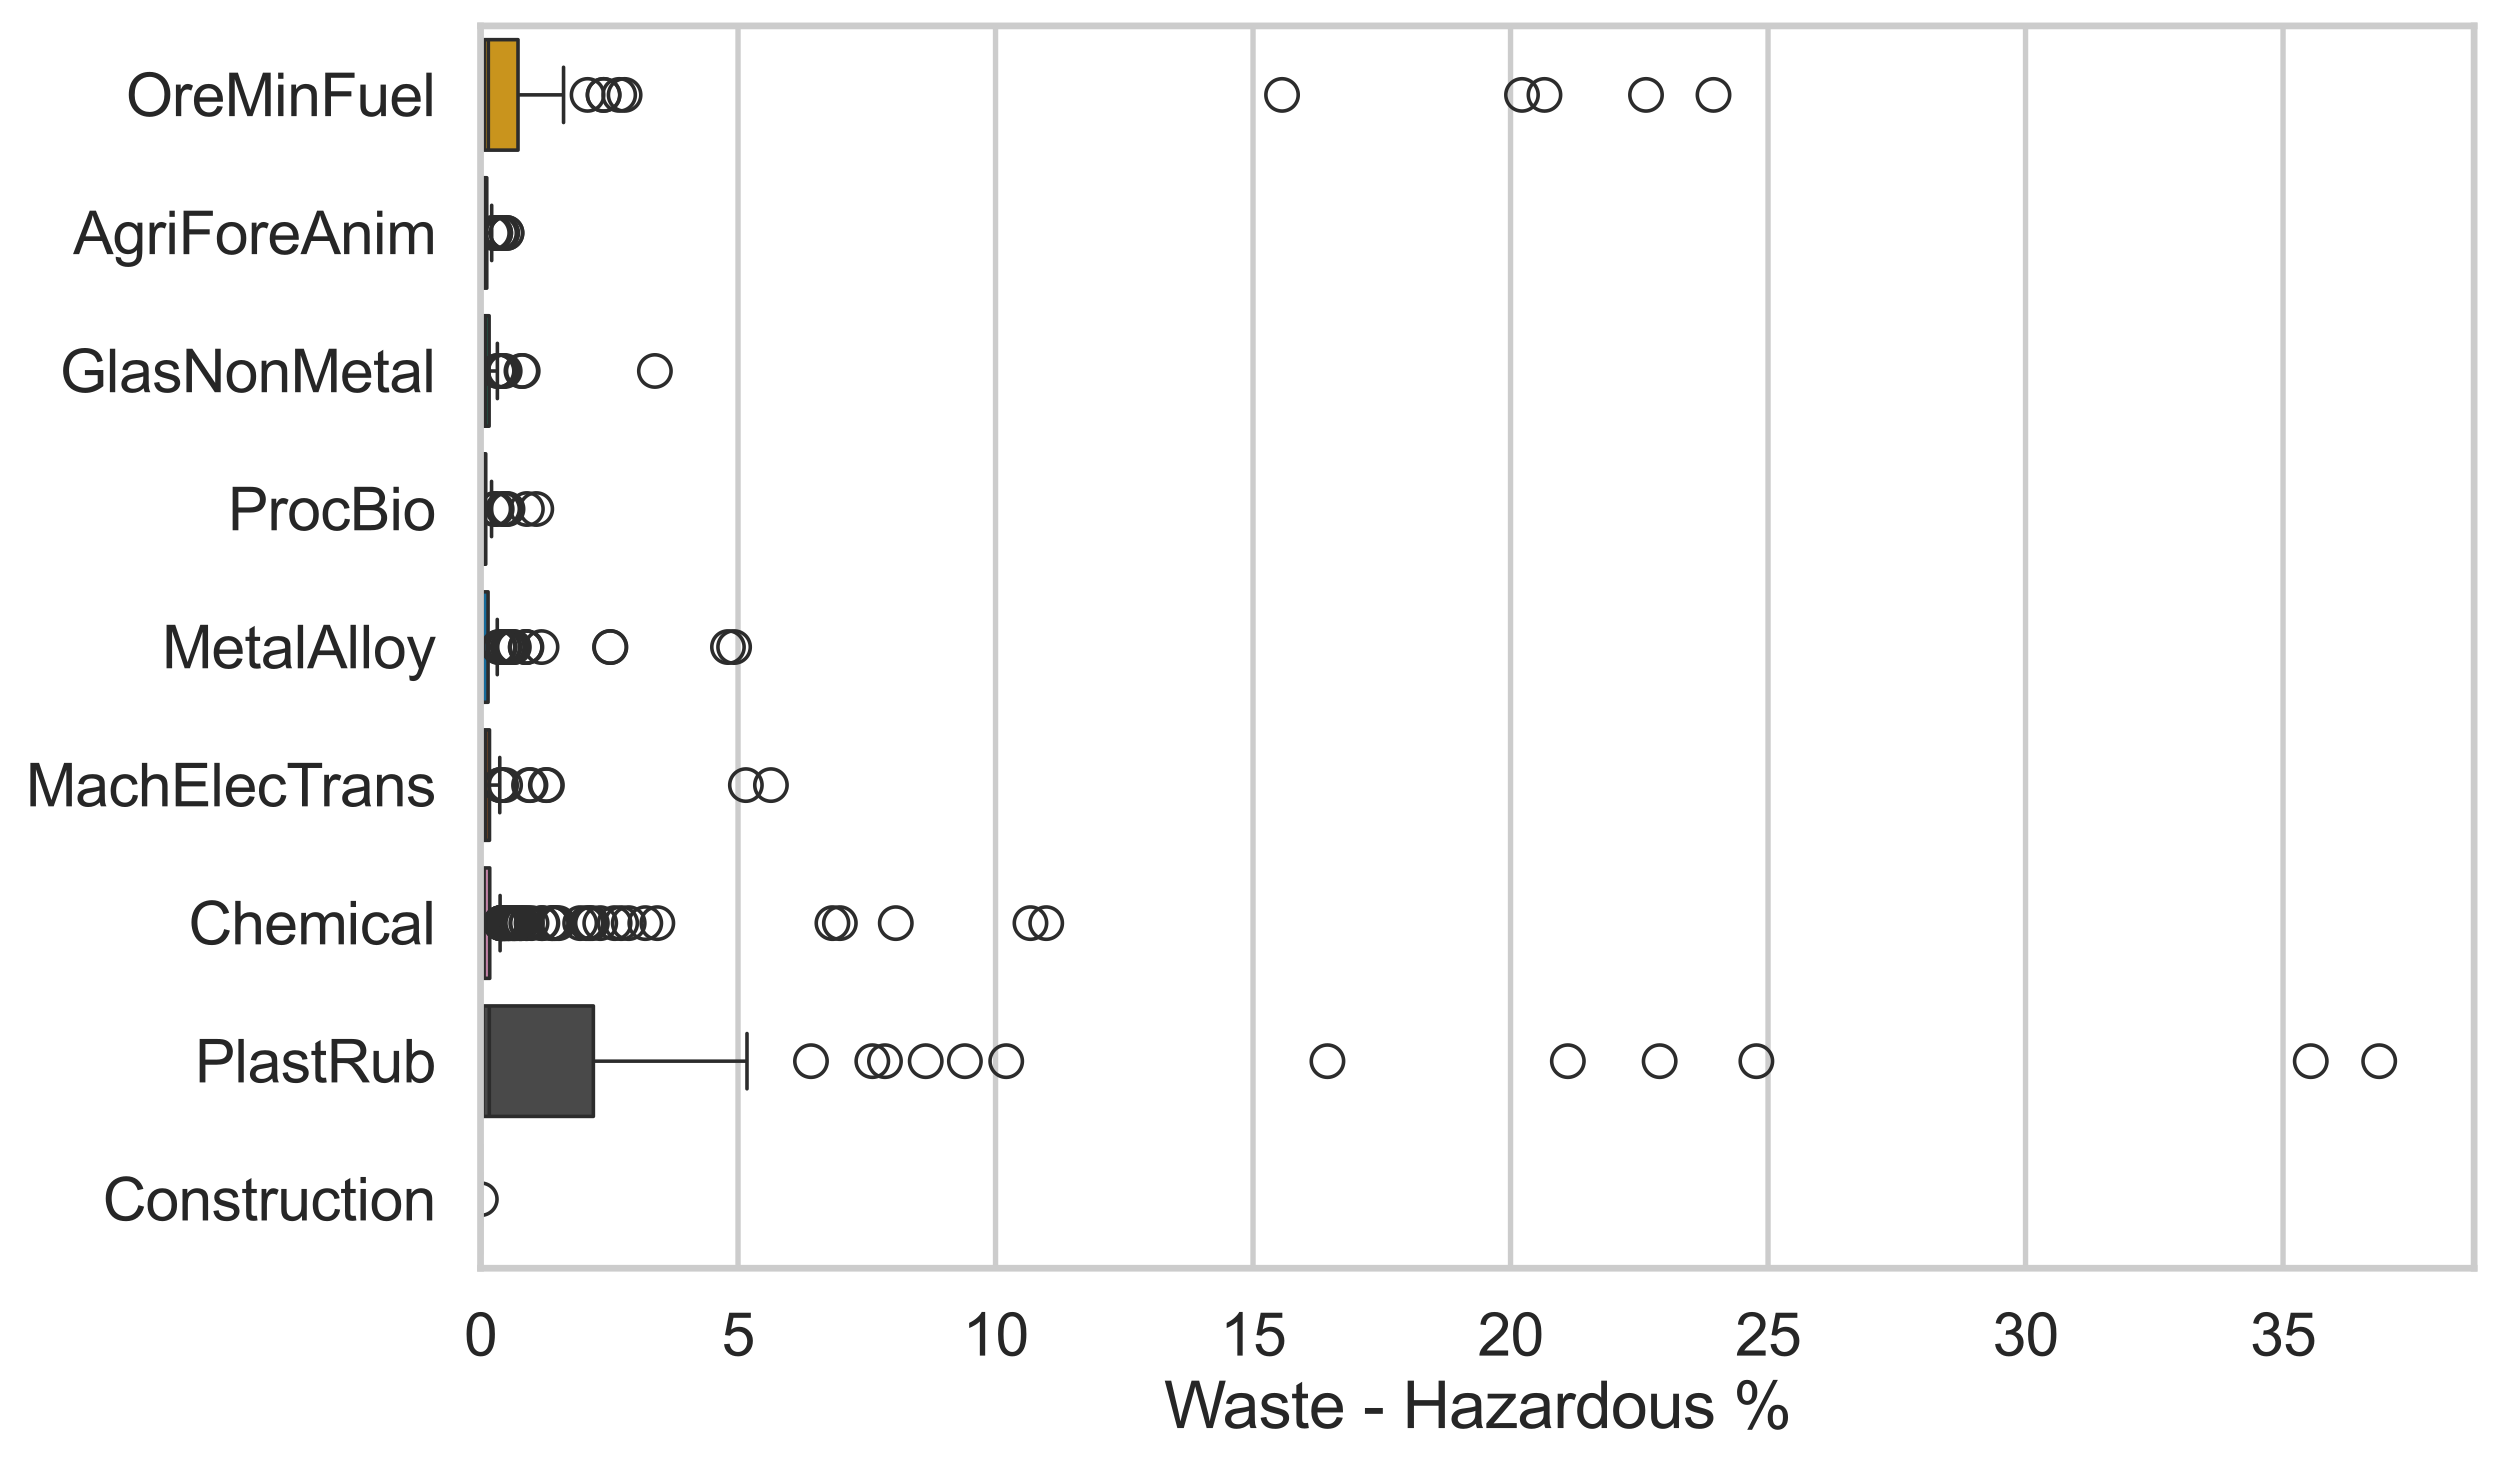 <?xml version="1.0" encoding="utf-8" standalone="no"?>
<!DOCTYPE svg PUBLIC "-//W3C//DTD SVG 1.1//EN"
  "http://www.w3.org/Graphics/SVG/1.1/DTD/svg11.dtd">
<svg xmlns:xlink="http://www.w3.org/1999/xlink" width="695.577pt" height="408.111pt" viewBox="0 0 695.577 408.111" xmlns="http://www.w3.org/2000/svg" version="1.1">
 <defs>
  <style type="text/css">*{stroke-linejoin: round; stroke-linecap: butt}</style>
 </defs>
 <g id="figure_1">
  <g id="patch_1">
   <path d="M 0 408.111 
L 695.577 408.111 
L 695.577 0 
L 0 0 
z
" style="fill: #ffffff"/>
  </g>
  <g id="axes_1">
   <g id="patch_2">
    <path d="M 133.697 352.86 
L 688.377 352.86 
L 688.377 7.2 
L 133.697 7.2 
z
" style="fill: #ffffff"/>
   </g>
   <g id="matplotlib.axis_1">
    <g id="xtick_1">
     <g id="line2d_1">
      <path d="M 133.697 352.86 
L 133.697 7.2 
" clip-path="url(#pa98431b8ad)" style="fill: none; stroke: #cccccc; stroke-width: 1.5; stroke-linecap: round"/>
     </g>
     <g id="text_1">
      <!-- 0 -->
      <g style="fill: #262626" transform="translate(129.109 377.17) scale(0.165 -0.165)">
       <defs>
        <path id="ArialMT-30" d="M 266 2259 
Q 266 3072 433 3567 
Q 600 4063 929 4331 
Q 1259 4600 1759 4600 
Q 2128 4600 2406 4451 
Q 2684 4303 2865 4023 
Q 3047 3744 3150 3342 
Q 3253 2941 3253 2259 
Q 3253 1453 3087 958 
Q 2922 463 2592 192 
Q 2263 -78 1759 -78 
Q 1097 -78 719 397 
Q 266 969 266 2259 
z
M 844 2259 
Q 844 1131 1108 757 
Q 1372 384 1759 384 
Q 2147 384 2411 759 
Q 2675 1134 2675 2259 
Q 2675 3391 2411 3762 
Q 2147 4134 1753 4134 
Q 1366 4134 1134 3806 
Q 844 3388 844 2259 
z
" transform="scale(0.016)"/>
       </defs>
       <use xlink:href="#ArialMT-30"/>
      </g>
     </g>
    </g>
    <g id="xtick_2">
     <g id="line2d_2">
      <path d="M 205.342 352.86 
L 205.342 7.2 
" clip-path="url(#pa98431b8ad)" style="fill: none; stroke: #cccccc; stroke-width: 1.5; stroke-linecap: round"/>
     </g>
     <g id="text_2">
      <!-- 5 -->
      <g style="fill: #262626" transform="translate(200.754 377.17) scale(0.165 -0.165)">
       <defs>
        <path id="ArialMT-35" d="M 266 1200 
L 856 1250 
Q 922 819 1161 601 
Q 1400 384 1738 384 
Q 2144 384 2425 690 
Q 2706 997 2706 1503 
Q 2706 1984 2436 2262 
Q 2166 2541 1728 2541 
Q 1456 2541 1237 2417 
Q 1019 2294 894 2097 
L 366 2166 
L 809 4519 
L 3088 4519 
L 3088 3981 
L 1259 3981 
L 1013 2750 
Q 1425 3038 1878 3038 
Q 2478 3038 2890 2622 
Q 3303 2206 3303 1553 
Q 3303 931 2941 478 
Q 2500 -78 1738 -78 
Q 1113 -78 717 272 
Q 322 622 266 1200 
z
" transform="scale(0.016)"/>
       </defs>
       <use xlink:href="#ArialMT-35"/>
      </g>
     </g>
    </g>
    <g id="xtick_3">
     <g id="line2d_3">
      <path d="M 276.987 352.86 
L 276.987 7.2 
" clip-path="url(#pa98431b8ad)" style="fill: none; stroke: #cccccc; stroke-width: 1.5; stroke-linecap: round"/>
     </g>
     <g id="text_3">
      <!-- 10 -->
      <g style="fill: #262626" transform="translate(267.812 377.17) scale(0.165 -0.165)">
       <defs>
        <path id="ArialMT-31" d="M 2384 0 
L 1822 0 
L 1822 3584 
Q 1619 3391 1289 3197 
Q 959 3003 697 2906 
L 697 3450 
Q 1169 3672 1522 3987 
Q 1875 4303 2022 4600 
L 2384 4600 
L 2384 0 
z
" transform="scale(0.016)"/>
       </defs>
       <use xlink:href="#ArialMT-31"/>
       <use xlink:href="#ArialMT-30" transform="translate(55.615 0)"/>
      </g>
     </g>
    </g>
    <g id="xtick_4">
     <g id="line2d_4">
      <path d="M 348.632 352.86 
L 348.632 7.2 
" clip-path="url(#pa98431b8ad)" style="fill: none; stroke: #cccccc; stroke-width: 1.5; stroke-linecap: round"/>
     </g>
     <g id="text_4">
      <!-- 15 -->
      <g style="fill: #262626" transform="translate(339.457 377.17) scale(0.165 -0.165)">
       <use xlink:href="#ArialMT-31"/>
       <use xlink:href="#ArialMT-35" transform="translate(55.615 0)"/>
      </g>
     </g>
    </g>
    <g id="xtick_5">
     <g id="line2d_5">
      <path d="M 420.278 352.86 
L 420.278 7.2 
" clip-path="url(#pa98431b8ad)" style="fill: none; stroke: #cccccc; stroke-width: 1.5; stroke-linecap: round"/>
     </g>
     <g id="text_5">
      <!-- 20 -->
      <g style="fill: #262626" transform="translate(411.102 377.17) scale(0.165 -0.165)">
       <defs>
        <path id="ArialMT-32" d="M 3222 541 
L 3222 0 
L 194 0 
Q 188 203 259 391 
Q 375 700 629 1000 
Q 884 1300 1366 1694 
Q 2113 2306 2375 2664 
Q 2638 3022 2638 3341 
Q 2638 3675 2398 3904 
Q 2159 4134 1775 4134 
Q 1369 4134 1125 3890 
Q 881 3647 878 3216 
L 300 3275 
Q 359 3922 746 4261 
Q 1134 4600 1788 4600 
Q 2447 4600 2831 4234 
Q 3216 3869 3216 3328 
Q 3216 3053 3103 2787 
Q 2991 2522 2730 2228 
Q 2469 1934 1863 1422 
Q 1356 997 1212 845 
Q 1069 694 975 541 
L 3222 541 
z
" transform="scale(0.016)"/>
       </defs>
       <use xlink:href="#ArialMT-32"/>
       <use xlink:href="#ArialMT-30" transform="translate(55.615 0)"/>
      </g>
     </g>
    </g>
    <g id="xtick_6">
     <g id="line2d_6">
      <path d="M 491.923 352.86 
L 491.923 7.2 
" clip-path="url(#pa98431b8ad)" style="fill: none; stroke: #cccccc; stroke-width: 1.5; stroke-linecap: round"/>
     </g>
     <g id="text_6">
      <!-- 25 -->
      <g style="fill: #262626" transform="translate(482.747 377.17) scale(0.165 -0.165)">
       <use xlink:href="#ArialMT-32"/>
       <use xlink:href="#ArialMT-35" transform="translate(55.615 0)"/>
      </g>
     </g>
    </g>
    <g id="xtick_7">
     <g id="line2d_7">
      <path d="M 563.568 352.86 
L 563.568 7.2 
" clip-path="url(#pa98431b8ad)" style="fill: none; stroke: #cccccc; stroke-width: 1.5; stroke-linecap: round"/>
     </g>
     <g id="text_7">
      <!-- 30 -->
      <g style="fill: #262626" transform="translate(554.392 377.17) scale(0.165 -0.165)">
       <defs>
        <path id="ArialMT-33" d="M 269 1209 
L 831 1284 
Q 928 806 1161 595 
Q 1394 384 1728 384 
Q 2125 384 2398 659 
Q 2672 934 2672 1341 
Q 2672 1728 2419 1979 
Q 2166 2231 1775 2231 
Q 1616 2231 1378 2169 
L 1441 2663 
Q 1497 2656 1531 2656 
Q 1891 2656 2178 2843 
Q 2466 3031 2466 3422 
Q 2466 3731 2256 3934 
Q 2047 4138 1716 4138 
Q 1388 4138 1169 3931 
Q 950 3725 888 3313 
L 325 3413 
Q 428 3978 793 4289 
Q 1159 4600 1703 4600 
Q 2078 4600 2393 4439 
Q 2709 4278 2876 4000 
Q 3044 3722 3044 3409 
Q 3044 3113 2884 2869 
Q 2725 2625 2413 2481 
Q 2819 2388 3044 2092 
Q 3269 1797 3269 1353 
Q 3269 753 2831 336 
Q 2394 -81 1725 -81 
Q 1122 -81 723 278 
Q 325 638 269 1209 
z
" transform="scale(0.016)"/>
       </defs>
       <use xlink:href="#ArialMT-33"/>
       <use xlink:href="#ArialMT-30" transform="translate(55.615 0)"/>
      </g>
     </g>
    </g>
    <g id="xtick_8">
     <g id="line2d_8">
      <path d="M 635.213 352.86 
L 635.213 7.2 
" clip-path="url(#pa98431b8ad)" style="fill: none; stroke: #cccccc; stroke-width: 1.5; stroke-linecap: round"/>
     </g>
     <g id="text_8">
      <!-- 35 -->
      <g style="fill: #262626" transform="translate(626.037 377.17) scale(0.165 -0.165)">
       <use xlink:href="#ArialMT-33"/>
       <use xlink:href="#ArialMT-35" transform="translate(55.615 0)"/>
      </g>
     </g>
    </g>
    <g id="text_9">
     <!-- Waste - Hazardous % -->
     <g style="fill: #262626" transform="translate(323.848 397.334) scale(0.18 -0.18)">
      <defs>
       <path id="ArialMT-57" d="M 1294 0 
L 78 4581 
L 700 4581 
L 1397 1578 
Q 1509 1106 1591 641 
Q 1766 1375 1797 1488 
L 2669 4581 
L 3400 4581 
L 4056 2263 
Q 4303 1400 4413 641 
Q 4500 1075 4641 1638 
L 5359 4581 
L 5969 4581 
L 4713 0 
L 4128 0 
L 3163 3491 
Q 3041 3928 3019 4028 
Q 2947 3713 2884 3491 
L 1913 0 
L 1294 0 
z
" transform="scale(0.016)"/>
       <path id="ArialMT-61" d="M 2588 409 
Q 2275 144 1986 34 
Q 1697 -75 1366 -75 
Q 819 -75 525 192 
Q 231 459 231 875 
Q 231 1119 342 1320 
Q 453 1522 633 1644 
Q 813 1766 1038 1828 
Q 1203 1872 1538 1913 
Q 2219 1994 2541 2106 
Q 2544 2222 2544 2253 
Q 2544 2597 2384 2738 
Q 2169 2928 1744 2928 
Q 1347 2928 1158 2789 
Q 969 2650 878 2297 
L 328 2372 
Q 403 2725 575 2942 
Q 747 3159 1072 3276 
Q 1397 3394 1825 3394 
Q 2250 3394 2515 3294 
Q 2781 3194 2906 3042 
Q 3031 2891 3081 2659 
Q 3109 2516 3109 2141 
L 3109 1391 
Q 3109 606 3145 398 
Q 3181 191 3288 0 
L 2700 0 
Q 2613 175 2588 409 
z
M 2541 1666 
Q 2234 1541 1622 1453 
Q 1275 1403 1131 1340 
Q 988 1278 909 1158 
Q 831 1038 831 891 
Q 831 666 1001 516 
Q 1172 366 1500 366 
Q 1825 366 2078 508 
Q 2331 650 2450 897 
Q 2541 1088 2541 1459 
L 2541 1666 
z
" transform="scale(0.016)"/>
       <path id="ArialMT-73" d="M 197 991 
L 753 1078 
Q 800 744 1014 566 
Q 1228 388 1613 388 
Q 2000 388 2187 545 
Q 2375 703 2375 916 
Q 2375 1106 2209 1216 
Q 2094 1291 1634 1406 
Q 1016 1563 777 1677 
Q 538 1791 414 1992 
Q 291 2194 291 2438 
Q 291 2659 392 2848 
Q 494 3038 669 3163 
Q 800 3259 1026 3326 
Q 1253 3394 1513 3394 
Q 1903 3394 2198 3281 
Q 2494 3169 2634 2976 
Q 2775 2784 2828 2463 
L 2278 2388 
Q 2241 2644 2061 2787 
Q 1881 2931 1553 2931 
Q 1166 2931 1000 2803 
Q 834 2675 834 2503 
Q 834 2394 903 2306 
Q 972 2216 1119 2156 
Q 1203 2125 1616 2013 
Q 2213 1853 2448 1751 
Q 2684 1650 2818 1456 
Q 2953 1263 2953 975 
Q 2953 694 2789 445 
Q 2625 197 2315 61 
Q 2006 -75 1616 -75 
Q 969 -75 630 194 
Q 291 463 197 991 
z
" transform="scale(0.016)"/>
       <path id="ArialMT-74" d="M 1650 503 
L 1731 6 
Q 1494 -44 1306 -44 
Q 1000 -44 831 53 
Q 663 150 594 308 
Q 525 466 525 972 
L 525 2881 
L 113 2881 
L 113 3319 
L 525 3319 
L 525 4141 
L 1084 4478 
L 1084 3319 
L 1650 3319 
L 1650 2881 
L 1084 2881 
L 1084 941 
Q 1084 700 1114 631 
Q 1144 563 1211 522 
Q 1278 481 1403 481 
Q 1497 481 1650 503 
z
" transform="scale(0.016)"/>
       <path id="ArialMT-65" d="M 2694 1069 
L 3275 997 
Q 3138 488 2766 206 
Q 2394 -75 1816 -75 
Q 1088 -75 661 373 
Q 234 822 234 1631 
Q 234 2469 665 2931 
Q 1097 3394 1784 3394 
Q 2450 3394 2872 2941 
Q 3294 2488 3294 1666 
Q 3294 1616 3291 1516 
L 816 1516 
Q 847 969 1125 678 
Q 1403 388 1819 388 
Q 2128 388 2347 550 
Q 2566 713 2694 1069 
z
M 847 1978 
L 2700 1978 
Q 2663 2397 2488 2606 
Q 2219 2931 1791 2931 
Q 1403 2931 1139 2672 
Q 875 2413 847 1978 
z
" transform="scale(0.016)"/>
       <path id="ArialMT-20" transform="scale(0.016)"/>
       <path id="ArialMT-2d" d="M 203 1375 
L 203 1941 
L 1931 1941 
L 1931 1375 
L 203 1375 
z
" transform="scale(0.016)"/>
       <path id="ArialMT-48" d="M 513 0 
L 513 4581 
L 1119 4581 
L 1119 2700 
L 3500 2700 
L 3500 4581 
L 4106 4581 
L 4106 0 
L 3500 0 
L 3500 2159 
L 1119 2159 
L 1119 0 
L 513 0 
z
" transform="scale(0.016)"/>
       <path id="ArialMT-7a" d="M 125 0 
L 125 456 
L 2238 2881 
Q 1878 2863 1603 2863 
L 250 2863 
L 250 3319 
L 2963 3319 
L 2963 2947 
L 1166 841 
L 819 456 
Q 1197 484 1528 484 
L 3063 484 
L 3063 0 
L 125 0 
z
" transform="scale(0.016)"/>
       <path id="ArialMT-72" d="M 416 0 
L 416 3319 
L 922 3319 
L 922 2816 
Q 1116 3169 1280 3281 
Q 1444 3394 1641 3394 
Q 1925 3394 2219 3213 
L 2025 2691 
Q 1819 2813 1613 2813 
Q 1428 2813 1281 2702 
Q 1134 2591 1072 2394 
Q 978 2094 978 1738 
L 978 0 
L 416 0 
z
" transform="scale(0.016)"/>
       <path id="ArialMT-64" d="M 2575 0 
L 2575 419 
Q 2259 -75 1647 -75 
Q 1250 -75 917 144 
Q 584 363 401 755 
Q 219 1147 219 1656 
Q 219 2153 384 2558 
Q 550 2963 881 3178 
Q 1213 3394 1622 3394 
Q 1922 3394 2156 3267 
Q 2391 3141 2538 2938 
L 2538 4581 
L 3097 4581 
L 3097 0 
L 2575 0 
z
M 797 1656 
Q 797 1019 1065 703 
Q 1334 388 1700 388 
Q 2069 388 2326 689 
Q 2584 991 2584 1609 
Q 2584 2291 2321 2609 
Q 2059 2928 1675 2928 
Q 1300 2928 1048 2622 
Q 797 2316 797 1656 
z
" transform="scale(0.016)"/>
       <path id="ArialMT-6f" d="M 213 1659 
Q 213 2581 725 3025 
Q 1153 3394 1769 3394 
Q 2453 3394 2887 2945 
Q 3322 2497 3322 1706 
Q 3322 1066 3130 698 
Q 2938 331 2570 128 
Q 2203 -75 1769 -75 
Q 1072 -75 642 372 
Q 213 819 213 1659 
z
M 791 1659 
Q 791 1022 1069 705 
Q 1347 388 1769 388 
Q 2188 388 2466 706 
Q 2744 1025 2744 1678 
Q 2744 2294 2464 2611 
Q 2184 2928 1769 2928 
Q 1347 2928 1069 2612 
Q 791 2297 791 1659 
z
" transform="scale(0.016)"/>
       <path id="ArialMT-75" d="M 2597 0 
L 2597 488 
Q 2209 -75 1544 -75 
Q 1250 -75 995 37 
Q 741 150 617 320 
Q 494 491 444 738 
Q 409 903 409 1263 
L 409 3319 
L 972 3319 
L 972 1478 
Q 972 1038 1006 884 
Q 1059 663 1231 536 
Q 1403 409 1656 409 
Q 1909 409 2131 539 
Q 2353 669 2445 892 
Q 2538 1116 2538 1541 
L 2538 3319 
L 3100 3319 
L 3100 0 
L 2597 0 
z
" transform="scale(0.016)"/>
       <path id="ArialMT-25" d="M 372 3481 
Q 372 3972 619 4315 
Q 866 4659 1334 4659 
Q 1766 4659 2048 4351 
Q 2331 4044 2331 3447 
Q 2331 2866 2045 2552 
Q 1759 2238 1341 2238 
Q 925 2238 648 2547 
Q 372 2856 372 3481 
z
M 1350 4272 
Q 1141 4272 1002 4090 
Q 863 3909 863 3425 
Q 863 2984 1003 2804 
Q 1144 2625 1350 2625 
Q 1563 2625 1702 2806 
Q 1841 2988 1841 3469 
Q 1841 3913 1700 4092 
Q 1559 4272 1350 4272 
z
M 1353 -169 
L 3859 4659 
L 4316 4659 
L 1819 -169 
L 1353 -169 
z
M 3334 1075 
Q 3334 1569 3581 1911 
Q 3828 2253 4300 2253 
Q 4731 2253 5014 1945 
Q 5297 1638 5297 1041 
Q 5297 459 5011 145 
Q 4725 -169 4303 -169 
Q 3888 -169 3611 142 
Q 3334 453 3334 1075 
z
M 4316 1866 
Q 4103 1866 3964 1684 
Q 3825 1503 3825 1019 
Q 3825 581 3965 400 
Q 4106 219 4313 219 
Q 4528 219 4667 400 
Q 4806 581 4806 1063 
Q 4806 1506 4665 1686 
Q 4525 1866 4316 1866 
z
" transform="scale(0.016)"/>
      </defs>
      <use xlink:href="#ArialMT-57"/>
      <use xlink:href="#ArialMT-61" transform="translate(90.635 0)"/>
      <use xlink:href="#ArialMT-73" transform="translate(146.25 0)"/>
      <use xlink:href="#ArialMT-74" transform="translate(196.25 0)"/>
      <use xlink:href="#ArialMT-65" transform="translate(224.033 0)"/>
      <use xlink:href="#ArialMT-20" transform="translate(279.648 0)"/>
      <use xlink:href="#ArialMT-2d" transform="translate(307.432 0)"/>
      <use xlink:href="#ArialMT-20" transform="translate(340.732 0)"/>
      <use xlink:href="#ArialMT-48" transform="translate(368.516 0)"/>
      <use xlink:href="#ArialMT-61" transform="translate(440.732 0)"/>
      <use xlink:href="#ArialMT-7a" transform="translate(496.348 0)"/>
      <use xlink:href="#ArialMT-61" transform="translate(546.348 0)"/>
      <use xlink:href="#ArialMT-72" transform="translate(601.963 0)"/>
      <use xlink:href="#ArialMT-64" transform="translate(635.264 0)"/>
      <use xlink:href="#ArialMT-6f" transform="translate(690.879 0)"/>
      <use xlink:href="#ArialMT-75" transform="translate(746.494 0)"/>
      <use xlink:href="#ArialMT-73" transform="translate(802.109 0)"/>
      <use xlink:href="#ArialMT-20" transform="translate(852.109 0)"/>
      <use xlink:href="#ArialMT-25" transform="translate(879.893 0)"/>
     </g>
    </g>
   </g>
   <g id="matplotlib.axis_2">
    <g id="ytick_1">
     <g id="text_10">
      <!-- OreMinFuel -->
      <g style="fill: #262626" transform="translate(35.013 32.309) scale(0.165 -0.165)">
       <defs>
        <path id="ArialMT-4f" d="M 309 2231 
Q 309 3372 921 4017 
Q 1534 4663 2503 4663 
Q 3138 4663 3647 4359 
Q 4156 4056 4423 3514 
Q 4691 2972 4691 2284 
Q 4691 1588 4409 1038 
Q 4128 488 3612 205 
Q 3097 -78 2500 -78 
Q 1853 -78 1343 234 
Q 834 547 571 1087 
Q 309 1628 309 2231 
z
M 934 2222 
Q 934 1394 1379 917 
Q 1825 441 2497 441 
Q 3181 441 3623 922 
Q 4066 1403 4066 2288 
Q 4066 2847 3877 3264 
Q 3688 3681 3323 3911 
Q 2959 4141 2506 4141 
Q 1863 4141 1398 3698 
Q 934 3256 934 2222 
z
" transform="scale(0.016)"/>
        <path id="ArialMT-4d" d="M 475 0 
L 475 4581 
L 1388 4581 
L 2472 1338 
Q 2622 884 2691 659 
Q 2769 909 2934 1394 
L 4031 4581 
L 4847 4581 
L 4847 0 
L 4263 0 
L 4263 3834 
L 2931 0 
L 2384 0 
L 1059 3900 
L 1059 0 
L 475 0 
z
" transform="scale(0.016)"/>
        <path id="ArialMT-69" d="M 425 3934 
L 425 4581 
L 988 4581 
L 988 3934 
L 425 3934 
z
M 425 0 
L 425 3319 
L 988 3319 
L 988 0 
L 425 0 
z
" transform="scale(0.016)"/>
        <path id="ArialMT-6e" d="M 422 0 
L 422 3319 
L 928 3319 
L 928 2847 
Q 1294 3394 1984 3394 
Q 2284 3394 2536 3286 
Q 2788 3178 2913 3003 
Q 3038 2828 3088 2588 
Q 3119 2431 3119 2041 
L 3119 0 
L 2556 0 
L 2556 2019 
Q 2556 2363 2490 2533 
Q 2425 2703 2258 2804 
Q 2091 2906 1866 2906 
Q 1506 2906 1245 2678 
Q 984 2450 984 1813 
L 984 0 
L 422 0 
z
" transform="scale(0.016)"/>
        <path id="ArialMT-46" d="M 525 0 
L 525 4581 
L 3616 4581 
L 3616 4041 
L 1131 4041 
L 1131 2622 
L 3281 2622 
L 3281 2081 
L 1131 2081 
L 1131 0 
L 525 0 
z
" transform="scale(0.016)"/>
        <path id="ArialMT-6c" d="M 409 0 
L 409 4581 
L 972 4581 
L 972 0 
L 409 0 
z
" transform="scale(0.016)"/>
       </defs>
       <use xlink:href="#ArialMT-4f"/>
       <use xlink:href="#ArialMT-72" transform="translate(77.783 0)"/>
       <use xlink:href="#ArialMT-65" transform="translate(111.084 0)"/>
       <use xlink:href="#ArialMT-4d" transform="translate(166.699 0)"/>
       <use xlink:href="#ArialMT-69" transform="translate(250 0)"/>
       <use xlink:href="#ArialMT-6e" transform="translate(272.217 0)"/>
       <use xlink:href="#ArialMT-46" transform="translate(327.832 0)"/>
       <use xlink:href="#ArialMT-75" transform="translate(388.916 0)"/>
       <use xlink:href="#ArialMT-65" transform="translate(444.531 0)"/>
       <use xlink:href="#ArialMT-6c" transform="translate(500.146 0)"/>
      </g>
     </g>
    </g>
    <g id="ytick_2">
     <g id="text_11">
      <!-- AgriForeAnim -->
      <g style="fill: #262626" transform="translate(20.341 70.715) scale(0.165 -0.165)">
       <defs>
        <path id="ArialMT-41" d="M -9 0 
L 1750 4581 
L 2403 4581 
L 4278 0 
L 3588 0 
L 3053 1388 
L 1138 1388 
L 634 0 
L -9 0 
z
M 1313 1881 
L 2866 1881 
L 2388 3150 
Q 2169 3728 2063 4100 
Q 1975 3659 1816 3225 
L 1313 1881 
z
" transform="scale(0.016)"/>
        <path id="ArialMT-67" d="M 319 -275 
L 866 -356 
Q 900 -609 1056 -725 
Q 1266 -881 1628 -881 
Q 2019 -881 2231 -725 
Q 2444 -569 2519 -288 
Q 2563 -116 2559 434 
Q 2191 0 1641 0 
Q 956 0 581 494 
Q 206 988 206 1678 
Q 206 2153 378 2554 
Q 550 2956 876 3175 
Q 1203 3394 1644 3394 
Q 2231 3394 2613 2919 
L 2613 3319 
L 3131 3319 
L 3131 450 
Q 3131 -325 2973 -648 
Q 2816 -972 2473 -1159 
Q 2131 -1347 1631 -1347 
Q 1038 -1347 672 -1080 
Q 306 -813 319 -275 
z
M 784 1719 
Q 784 1066 1043 766 
Q 1303 466 1694 466 
Q 2081 466 2343 764 
Q 2606 1063 2606 1700 
Q 2606 2309 2336 2618 
Q 2066 2928 1684 2928 
Q 1309 2928 1046 2623 
Q 784 2319 784 1719 
z
" transform="scale(0.016)"/>
        <path id="ArialMT-6d" d="M 422 0 
L 422 3319 
L 925 3319 
L 925 2853 
Q 1081 3097 1340 3245 
Q 1600 3394 1931 3394 
Q 2300 3394 2536 3241 
Q 2772 3088 2869 2813 
Q 3263 3394 3894 3394 
Q 4388 3394 4653 3120 
Q 4919 2847 4919 2278 
L 4919 0 
L 4359 0 
L 4359 2091 
Q 4359 2428 4304 2576 
Q 4250 2725 4106 2815 
Q 3963 2906 3769 2906 
Q 3419 2906 3187 2673 
Q 2956 2441 2956 1928 
L 2956 0 
L 2394 0 
L 2394 2156 
Q 2394 2531 2256 2718 
Q 2119 2906 1806 2906 
Q 1569 2906 1367 2781 
Q 1166 2656 1075 2415 
Q 984 2175 984 1722 
L 984 0 
L 422 0 
z
" transform="scale(0.016)"/>
       </defs>
       <use xlink:href="#ArialMT-41"/>
       <use xlink:href="#ArialMT-67" transform="translate(66.699 0)"/>
       <use xlink:href="#ArialMT-72" transform="translate(122.314 0)"/>
       <use xlink:href="#ArialMT-69" transform="translate(155.615 0)"/>
       <use xlink:href="#ArialMT-46" transform="translate(177.832 0)"/>
       <use xlink:href="#ArialMT-6f" transform="translate(238.916 0)"/>
       <use xlink:href="#ArialMT-72" transform="translate(294.531 0)"/>
       <use xlink:href="#ArialMT-65" transform="translate(327.832 0)"/>
       <use xlink:href="#ArialMT-41" transform="translate(383.447 0)"/>
       <use xlink:href="#ArialMT-6e" transform="translate(450.146 0)"/>
       <use xlink:href="#ArialMT-69" transform="translate(505.762 0)"/>
       <use xlink:href="#ArialMT-6d" transform="translate(527.979 0)"/>
      </g>
     </g>
    </g>
    <g id="ytick_3">
     <g id="text_12">
      <!-- GlasNonMetal -->
      <g style="fill: #262626" transform="translate(16.659 109.122) scale(0.165 -0.165)">
       <defs>
        <path id="ArialMT-47" d="M 2638 1797 
L 2638 2334 
L 4578 2338 
L 4578 638 
Q 4131 281 3656 101 
Q 3181 -78 2681 -78 
Q 2006 -78 1454 211 
Q 903 500 622 1047 
Q 341 1594 341 2269 
Q 341 2938 620 3517 
Q 900 4097 1425 4378 
Q 1950 4659 2634 4659 
Q 3131 4659 3532 4498 
Q 3934 4338 4162 4050 
Q 4391 3763 4509 3300 
L 3963 3150 
Q 3859 3500 3706 3700 
Q 3553 3900 3268 4020 
Q 2984 4141 2638 4141 
Q 2222 4141 1919 4014 
Q 1616 3888 1430 3681 
Q 1244 3475 1141 3228 
Q 966 2803 966 2306 
Q 966 1694 1177 1281 
Q 1388 869 1791 669 
Q 2194 469 2647 469 
Q 3041 469 3416 620 
Q 3791 772 3984 944 
L 3984 1797 
L 2638 1797 
z
" transform="scale(0.016)"/>
        <path id="ArialMT-4e" d="M 488 0 
L 488 4581 
L 1109 4581 
L 3516 984 
L 3516 4581 
L 4097 4581 
L 4097 0 
L 3475 0 
L 1069 3600 
L 1069 0 
L 488 0 
z
" transform="scale(0.016)"/>
       </defs>
       <use xlink:href="#ArialMT-47"/>
       <use xlink:href="#ArialMT-6c" transform="translate(77.783 0)"/>
       <use xlink:href="#ArialMT-61" transform="translate(100 0)"/>
       <use xlink:href="#ArialMT-73" transform="translate(155.615 0)"/>
       <use xlink:href="#ArialMT-4e" transform="translate(205.615 0)"/>
       <use xlink:href="#ArialMT-6f" transform="translate(277.832 0)"/>
       <use xlink:href="#ArialMT-6e" transform="translate(333.447 0)"/>
       <use xlink:href="#ArialMT-4d" transform="translate(389.062 0)"/>
       <use xlink:href="#ArialMT-65" transform="translate(472.363 0)"/>
       <use xlink:href="#ArialMT-74" transform="translate(527.979 0)"/>
       <use xlink:href="#ArialMT-61" transform="translate(555.762 0)"/>
       <use xlink:href="#ArialMT-6c" transform="translate(611.377 0)"/>
      </g>
     </g>
    </g>
    <g id="ytick_4">
     <g id="text_13">
      <!-- ProcBio -->
      <g style="fill: #262626" transform="translate(63.424 147.529) scale(0.165 -0.165)">
       <defs>
        <path id="ArialMT-50" d="M 494 0 
L 494 4581 
L 2222 4581 
Q 2678 4581 2919 4538 
Q 3256 4481 3484 4323 
Q 3713 4166 3852 3881 
Q 3991 3597 3991 3256 
Q 3991 2672 3619 2267 
Q 3247 1863 2275 1863 
L 1100 1863 
L 1100 0 
L 494 0 
z
M 1100 2403 
L 2284 2403 
Q 2872 2403 3119 2622 
Q 3366 2841 3366 3238 
Q 3366 3525 3220 3729 
Q 3075 3934 2838 4000 
Q 2684 4041 2272 4041 
L 1100 4041 
L 1100 2403 
z
" transform="scale(0.016)"/>
        <path id="ArialMT-63" d="M 2588 1216 
L 3141 1144 
Q 3050 572 2676 248 
Q 2303 -75 1759 -75 
Q 1078 -75 664 370 
Q 250 816 250 1647 
Q 250 2184 428 2587 
Q 606 2991 970 3192 
Q 1334 3394 1763 3394 
Q 2303 3394 2647 3120 
Q 2991 2847 3088 2344 
L 2541 2259 
Q 2463 2594 2264 2762 
Q 2066 2931 1784 2931 
Q 1359 2931 1093 2626 
Q 828 2322 828 1663 
Q 828 994 1084 691 
Q 1341 388 1753 388 
Q 2084 388 2306 591 
Q 2528 794 2588 1216 
z
" transform="scale(0.016)"/>
        <path id="ArialMT-42" d="M 469 0 
L 469 4581 
L 2188 4581 
Q 2713 4581 3030 4442 
Q 3347 4303 3526 4014 
Q 3706 3725 3706 3409 
Q 3706 3116 3547 2856 
Q 3388 2597 3066 2438 
Q 3481 2316 3704 2022 
Q 3928 1728 3928 1328 
Q 3928 1006 3792 729 
Q 3656 453 3456 303 
Q 3256 153 2954 76 
Q 2653 0 2216 0 
L 469 0 
z
M 1075 2656 
L 2066 2656 
Q 2469 2656 2644 2709 
Q 2875 2778 2992 2937 
Q 3109 3097 3109 3338 
Q 3109 3566 3000 3739 
Q 2891 3913 2687 3977 
Q 2484 4041 1991 4041 
L 1075 4041 
L 1075 2656 
z
M 1075 541 
L 2216 541 
Q 2509 541 2628 563 
Q 2838 600 2978 687 
Q 3119 775 3209 942 
Q 3300 1109 3300 1328 
Q 3300 1584 3169 1773 
Q 3038 1963 2805 2039 
Q 2572 2116 2134 2116 
L 1075 2116 
L 1075 541 
z
" transform="scale(0.016)"/>
       </defs>
       <use xlink:href="#ArialMT-50"/>
       <use xlink:href="#ArialMT-72" transform="translate(66.699 0)"/>
       <use xlink:href="#ArialMT-6f" transform="translate(100 0)"/>
       <use xlink:href="#ArialMT-63" transform="translate(155.615 0)"/>
       <use xlink:href="#ArialMT-42" transform="translate(205.615 0)"/>
       <use xlink:href="#ArialMT-69" transform="translate(272.314 0)"/>
       <use xlink:href="#ArialMT-6f" transform="translate(294.531 0)"/>
      </g>
     </g>
    </g>
    <g id="ytick_5">
     <g id="text_14">
      <!-- MetalAlloy -->
      <g style="fill: #262626" transform="translate(45.088 185.935) scale(0.165 -0.165)">
       <defs>
        <path id="ArialMT-79" d="M 397 -1278 
L 334 -750 
Q 519 -800 656 -800 
Q 844 -800 956 -737 
Q 1069 -675 1141 -563 
Q 1194 -478 1313 -144 
Q 1328 -97 1363 -6 
L 103 3319 
L 709 3319 
L 1400 1397 
Q 1534 1031 1641 628 
Q 1738 1016 1872 1384 
L 2581 3319 
L 3144 3319 
L 1881 -56 
Q 1678 -603 1566 -809 
Q 1416 -1088 1222 -1217 
Q 1028 -1347 759 -1347 
Q 597 -1347 397 -1278 
z
" transform="scale(0.016)"/>
       </defs>
       <use xlink:href="#ArialMT-4d"/>
       <use xlink:href="#ArialMT-65" transform="translate(83.301 0)"/>
       <use xlink:href="#ArialMT-74" transform="translate(138.916 0)"/>
       <use xlink:href="#ArialMT-61" transform="translate(166.699 0)"/>
       <use xlink:href="#ArialMT-6c" transform="translate(222.314 0)"/>
       <use xlink:href="#ArialMT-41" transform="translate(244.531 0)"/>
       <use xlink:href="#ArialMT-6c" transform="translate(311.23 0)"/>
       <use xlink:href="#ArialMT-6c" transform="translate(333.447 0)"/>
       <use xlink:href="#ArialMT-6f" transform="translate(355.664 0)"/>
       <use xlink:href="#ArialMT-79" transform="translate(411.279 0)"/>
      </g>
     </g>
    </g>
    <g id="ytick_6">
     <g id="text_15">
      <!-- MachElecTrans -->
      <g style="fill: #262626" transform="translate(7.2 224.342) scale(0.165 -0.165)">
       <defs>
        <path id="ArialMT-68" d="M 422 0 
L 422 4581 
L 984 4581 
L 984 2938 
Q 1378 3394 1978 3394 
Q 2347 3394 2619 3248 
Q 2891 3103 3008 2847 
Q 3125 2591 3125 2103 
L 3125 0 
L 2563 0 
L 2563 2103 
Q 2563 2525 2380 2717 
Q 2197 2909 1863 2909 
Q 1613 2909 1392 2779 
Q 1172 2650 1078 2428 
Q 984 2206 984 1816 
L 984 0 
L 422 0 
z
" transform="scale(0.016)"/>
        <path id="ArialMT-45" d="M 506 0 
L 506 4581 
L 3819 4581 
L 3819 4041 
L 1113 4041 
L 1113 2638 
L 3647 2638 
L 3647 2100 
L 1113 2100 
L 1113 541 
L 3925 541 
L 3925 0 
L 506 0 
z
" transform="scale(0.016)"/>
        <path id="ArialMT-54" d="M 1659 0 
L 1659 4041 
L 150 4041 
L 150 4581 
L 3781 4581 
L 3781 4041 
L 2266 4041 
L 2266 0 
L 1659 0 
z
" transform="scale(0.016)"/>
       </defs>
       <use xlink:href="#ArialMT-4d"/>
       <use xlink:href="#ArialMT-61" transform="translate(83.301 0)"/>
       <use xlink:href="#ArialMT-63" transform="translate(138.916 0)"/>
       <use xlink:href="#ArialMT-68" transform="translate(188.916 0)"/>
       <use xlink:href="#ArialMT-45" transform="translate(244.531 0)"/>
       <use xlink:href="#ArialMT-6c" transform="translate(311.23 0)"/>
       <use xlink:href="#ArialMT-65" transform="translate(333.447 0)"/>
       <use xlink:href="#ArialMT-63" transform="translate(389.062 0)"/>
       <use xlink:href="#ArialMT-54" transform="translate(439.062 0)"/>
       <use xlink:href="#ArialMT-72" transform="translate(496.396 0)"/>
       <use xlink:href="#ArialMT-61" transform="translate(529.697 0)"/>
       <use xlink:href="#ArialMT-6e" transform="translate(585.312 0)"/>
       <use xlink:href="#ArialMT-73" transform="translate(640.928 0)"/>
      </g>
     </g>
    </g>
    <g id="ytick_7">
     <g id="text_16">
      <!-- Chemical -->
      <g style="fill: #262626" transform="translate(52.428 262.749) scale(0.165 -0.165)">
       <defs>
        <path id="ArialMT-43" d="M 3763 1606 
L 4369 1453 
Q 4178 706 3683 314 
Q 3188 -78 2472 -78 
Q 1731 -78 1267 223 
Q 803 525 561 1097 
Q 319 1669 319 2325 
Q 319 3041 592 3573 
Q 866 4106 1370 4382 
Q 1875 4659 2481 4659 
Q 3169 4659 3637 4309 
Q 4106 3959 4291 3325 
L 3694 3184 
Q 3534 3684 3231 3912 
Q 2928 4141 2469 4141 
Q 1941 4141 1586 3887 
Q 1231 3634 1087 3207 
Q 944 2781 944 2328 
Q 944 1744 1114 1308 
Q 1284 872 1643 656 
Q 2003 441 2422 441 
Q 2931 441 3284 734 
Q 3638 1028 3763 1606 
z
" transform="scale(0.016)"/>
       </defs>
       <use xlink:href="#ArialMT-43"/>
       <use xlink:href="#ArialMT-68" transform="translate(72.217 0)"/>
       <use xlink:href="#ArialMT-65" transform="translate(127.832 0)"/>
       <use xlink:href="#ArialMT-6d" transform="translate(183.447 0)"/>
       <use xlink:href="#ArialMT-69" transform="translate(266.748 0)"/>
       <use xlink:href="#ArialMT-63" transform="translate(288.965 0)"/>
       <use xlink:href="#ArialMT-61" transform="translate(338.965 0)"/>
       <use xlink:href="#ArialMT-6c" transform="translate(394.58 0)"/>
      </g>
     </g>
    </g>
    <g id="ytick_8">
     <g id="text_17">
      <!-- PlastRub -->
      <g style="fill: #262626" transform="translate(54.248 301.155) scale(0.165 -0.165)">
       <defs>
        <path id="ArialMT-52" d="M 503 0 
L 503 4581 
L 2534 4581 
Q 3147 4581 3465 4457 
Q 3784 4334 3975 4021 
Q 4166 3709 4166 3331 
Q 4166 2844 3850 2509 
Q 3534 2175 2875 2084 
Q 3116 1969 3241 1856 
Q 3506 1613 3744 1247 
L 4541 0 
L 3778 0 
L 3172 953 
Q 2906 1366 2734 1584 
Q 2563 1803 2427 1890 
Q 2291 1978 2150 2013 
Q 2047 2034 1813 2034 
L 1109 2034 
L 1109 0 
L 503 0 
z
M 1109 2559 
L 2413 2559 
Q 2828 2559 3062 2645 
Q 3297 2731 3419 2920 
Q 3541 3109 3541 3331 
Q 3541 3656 3305 3865 
Q 3069 4075 2559 4075 
L 1109 4075 
L 1109 2559 
z
" transform="scale(0.016)"/>
        <path id="ArialMT-62" d="M 941 0 
L 419 0 
L 419 4581 
L 981 4581 
L 981 2947 
Q 1338 3394 1891 3394 
Q 2197 3394 2470 3270 
Q 2744 3147 2920 2923 
Q 3097 2700 3197 2384 
Q 3297 2069 3297 1709 
Q 3297 856 2875 390 
Q 2453 -75 1863 -75 
Q 1275 -75 941 416 
L 941 0 
z
M 934 1684 
Q 934 1088 1097 822 
Q 1363 388 1816 388 
Q 2184 388 2453 708 
Q 2722 1028 2722 1663 
Q 2722 2313 2464 2622 
Q 2206 2931 1841 2931 
Q 1472 2931 1203 2611 
Q 934 2291 934 1684 
z
" transform="scale(0.016)"/>
       </defs>
       <use xlink:href="#ArialMT-50"/>
       <use xlink:href="#ArialMT-6c" transform="translate(66.699 0)"/>
       <use xlink:href="#ArialMT-61" transform="translate(88.916 0)"/>
       <use xlink:href="#ArialMT-73" transform="translate(144.531 0)"/>
       <use xlink:href="#ArialMT-74" transform="translate(194.531 0)"/>
       <use xlink:href="#ArialMT-52" transform="translate(222.314 0)"/>
       <use xlink:href="#ArialMT-75" transform="translate(294.531 0)"/>
       <use xlink:href="#ArialMT-62" transform="translate(350.146 0)"/>
      </g>
     </g>
    </g>
    <g id="ytick_9">
     <g id="text_18">
      <!-- Construction -->
      <g style="fill: #262626" transform="translate(28.575 339.562) scale(0.165 -0.165)">
       <use xlink:href="#ArialMT-43"/>
       <use xlink:href="#ArialMT-6f" transform="translate(72.217 0)"/>
       <use xlink:href="#ArialMT-6e" transform="translate(127.832 0)"/>
       <use xlink:href="#ArialMT-73" transform="translate(183.447 0)"/>
       <use xlink:href="#ArialMT-74" transform="translate(233.447 0)"/>
       <use xlink:href="#ArialMT-72" transform="translate(261.23 0)"/>
       <use xlink:href="#ArialMT-75" transform="translate(294.531 0)"/>
       <use xlink:href="#ArialMT-63" transform="translate(350.146 0)"/>
       <use xlink:href="#ArialMT-74" transform="translate(400.146 0)"/>
       <use xlink:href="#ArialMT-69" transform="translate(427.93 0)"/>
       <use xlink:href="#ArialMT-6f" transform="translate(450.146 0)"/>
       <use xlink:href="#ArialMT-6e" transform="translate(505.762 0)"/>
      </g>
     </g>
    </g>
   </g>
   <g id="patch_3">
    <path d="M 134.714 11.041 
L 134.714 41.766 
L 144.128 41.766 
L 144.128 11.041 
L 134.714 11.041 
z
" clip-path="url(#pa98431b8ad)" style="fill: #c9941d; stroke: #2c2c2c; stroke-linejoin: miter"/>
   </g>
   <g id="line2d_9">
    <path d="M 134.714 26.403 
L 133.699 26.403 
" clip-path="url(#pa98431b8ad)" style="fill: none; stroke: #2c2c2c"/>
   </g>
   <g id="line2d_10">
    <path d="M 144.128 26.403 
L 156.797 26.403 
" clip-path="url(#pa98431b8ad)" style="fill: none; stroke: #2c2c2c"/>
   </g>
   <g id="line2d_11">
    <path d="M 133.699 18.722 
L 133.699 34.085 
" clip-path="url(#pa98431b8ad)" style="fill: none; stroke: #2c2c2c; stroke-linecap: round"/>
   </g>
   <g id="line2d_12">
    <path d="M 156.797 18.722 
L 156.797 34.085 
" clip-path="url(#pa98431b8ad)" style="fill: none; stroke: #2c2c2c; stroke-linecap: round"/>
   </g>
   <g id="line2d_13">
    <defs>
     <path id="m1c90ba8069" d="M 0 4.5 
C 1.193 4.5 2.338 4.026 3.182 3.182 
C 4.026 2.338 4.5 1.193 4.5 0 
C 4.5 -1.193 4.026 -2.338 3.182 -3.182 
C 2.338 -4.026 1.193 -4.5 0 -4.5 
C -1.193 -4.5 -2.338 -4.026 -3.182 -3.182 
C -4.026 -2.338 -4.5 -1.193 -4.5 0 
C -4.5 1.193 -4.026 2.338 -3.182 3.182 
C -2.338 4.026 -1.193 4.5 0 4.5 
z
" style="stroke: #2c2c2c"/>
    </defs>
    <g clip-path="url(#pa98431b8ad)">
     <use xlink:href="#m1c90ba8069" x="476.749" y="26.403" style="fill-opacity: 0; stroke: #2c2c2c"/>
     <use xlink:href="#m1c90ba8069" x="163.481" y="26.403" style="fill-opacity: 0; stroke: #2c2c2c"/>
     <use xlink:href="#m1c90ba8069" x="356.705" y="26.403" style="fill-opacity: 0; stroke: #2c2c2c"/>
     <use xlink:href="#m1c90ba8069" x="167.943" y="26.403" style="fill-opacity: 0; stroke: #2c2c2c"/>
     <use xlink:href="#m1c90ba8069" x="167.928" y="26.403" style="fill-opacity: 0; stroke: #2c2c2c"/>
     <use xlink:href="#m1c90ba8069" x="423.466" y="26.403" style="fill-opacity: 0; stroke: #2c2c2c"/>
     <use xlink:href="#m1c90ba8069" x="172.275" y="26.403" style="fill-opacity: 0; stroke: #2c2c2c"/>
     <use xlink:href="#m1c90ba8069" x="429.72" y="26.403" style="fill-opacity: 0; stroke: #2c2c2c"/>
     <use xlink:href="#m1c90ba8069" x="457.969" y="26.403" style="fill-opacity: 0; stroke: #2c2c2c"/>
     <use xlink:href="#m1c90ba8069" x="173.787" y="26.403" style="fill-opacity: 0; stroke: #2c2c2c"/>
    </g>
   </g>
   <g id="patch_4">
    <path d="M 134.433 49.447 
L 134.433 80.173 
L 135.432 80.173 
L 135.432 49.447 
L 134.433 49.447 
z
" clip-path="url(#pa98431b8ad)" style="fill: #68afd7; stroke: #2c2c2c; stroke-linejoin: miter"/>
   </g>
   <g id="line2d_14">
    <path d="M 134.433 64.81 
L 133.8 64.81 
" clip-path="url(#pa98431b8ad)" style="fill: none; stroke: #2c2c2c"/>
   </g>
   <g id="line2d_15">
    <path d="M 135.432 64.81 
L 136.803 64.81 
" clip-path="url(#pa98431b8ad)" style="fill: none; stroke: #2c2c2c"/>
   </g>
   <g id="line2d_16">
    <path d="M 133.8 57.129 
L 133.8 72.491 
" clip-path="url(#pa98431b8ad)" style="fill: none; stroke: #2c2c2c; stroke-linecap: round"/>
   </g>
   <g id="line2d_17">
    <path d="M 136.803 57.129 
L 136.803 72.491 
" clip-path="url(#pa98431b8ad)" style="fill: none; stroke: #2c2c2c; stroke-linecap: round"/>
   </g>
   <g id="line2d_18">
    <g clip-path="url(#pa98431b8ad)">
     <use xlink:href="#m1c90ba8069" x="139.151" y="64.81" style="fill-opacity: 0; stroke: #2c2c2c"/>
     <use xlink:href="#m1c90ba8069" x="139.757" y="64.81" style="fill-opacity: 0; stroke: #2c2c2c"/>
     <use xlink:href="#m1c90ba8069" x="137.139" y="64.81" style="fill-opacity: 0; stroke: #2c2c2c"/>
     <use xlink:href="#m1c90ba8069" x="137.791" y="64.81" style="fill-opacity: 0; stroke: #2c2c2c"/>
     <use xlink:href="#m1c90ba8069" x="140.93" y="64.81" style="fill-opacity: 0; stroke: #2c2c2c"/>
     <use xlink:href="#m1c90ba8069" x="137.796" y="64.81" style="fill-opacity: 0; stroke: #2c2c2c"/>
     <use xlink:href="#m1c90ba8069" x="140.93" y="64.81" style="fill-opacity: 0; stroke: #2c2c2c"/>
    </g>
   </g>
   <g id="patch_5">
    <path d="M 134.55 87.854 
L 134.55 118.579 
L 136.089 118.579 
L 136.089 87.854 
L 134.55 87.854 
z
" clip-path="url(#pa98431b8ad)" style="fill: #148a6a; stroke: #2c2c2c; stroke-linejoin: miter"/>
   </g>
   <g id="line2d_19">
    <path d="M 134.55 103.217 
L 133.811 103.217 
" clip-path="url(#pa98431b8ad)" style="fill: none; stroke: #2c2c2c"/>
   </g>
   <g id="line2d_20">
    <path d="M 136.089 103.217 
L 138.385 103.217 
" clip-path="url(#pa98431b8ad)" style="fill: none; stroke: #2c2c2c"/>
   </g>
   <g id="line2d_21">
    <path d="M 133.811 95.535 
L 133.811 110.898 
" clip-path="url(#pa98431b8ad)" style="fill: none; stroke: #2c2c2c; stroke-linecap: round"/>
   </g>
   <g id="line2d_22">
    <path d="M 138.385 95.535 
L 138.385 110.898 
" clip-path="url(#pa98431b8ad)" style="fill: none; stroke: #2c2c2c; stroke-linecap: round"/>
   </g>
   <g id="line2d_23">
    <g clip-path="url(#pa98431b8ad)">
     <use xlink:href="#m1c90ba8069" x="145.086" y="103.217" style="fill-opacity: 0; stroke: #2c2c2c"/>
     <use xlink:href="#m1c90ba8069" x="139.695" y="103.217" style="fill-opacity: 0; stroke: #2c2c2c"/>
     <use xlink:href="#m1c90ba8069" x="139.239" y="103.217" style="fill-opacity: 0; stroke: #2c2c2c"/>
     <use xlink:href="#m1c90ba8069" x="182.212" y="103.217" style="fill-opacity: 0; stroke: #2c2c2c"/>
     <use xlink:href="#m1c90ba8069" x="145.434" y="103.217" style="fill-opacity: 0; stroke: #2c2c2c"/>
     <use xlink:href="#m1c90ba8069" x="138.594" y="103.217" style="fill-opacity: 0; stroke: #2c2c2c"/>
     <use xlink:href="#m1c90ba8069" x="139.619" y="103.217" style="fill-opacity: 0; stroke: #2c2c2c"/>
     <use xlink:href="#m1c90ba8069" x="140.417" y="103.217" style="fill-opacity: 0; stroke: #2c2c2c"/>
     <use xlink:href="#m1c90ba8069" x="138.456" y="103.217" style="fill-opacity: 0; stroke: #2c2c2c"/>
    </g>
   </g>
   <g id="patch_6">
    <path d="M 134.054 126.261 
L 134.054 156.986 
L 135.145 156.986 
L 135.145 126.261 
L 134.054 126.261 
z
" clip-path="url(#pa98431b8ad)" style="fill: #dad158; stroke: #2c2c2c; stroke-linejoin: miter"/>
   </g>
   <g id="line2d_24">
    <path d="M 134.054 141.623 
L 133.709 141.623 
" clip-path="url(#pa98431b8ad)" style="fill: none; stroke: #2c2c2c"/>
   </g>
   <g id="line2d_25">
    <path d="M 135.145 141.623 
L 136.764 141.623 
" clip-path="url(#pa98431b8ad)" style="fill: none; stroke: #2c2c2c"/>
   </g>
   <g id="line2d_26">
    <path d="M 133.709 133.942 
L 133.709 149.305 
" clip-path="url(#pa98431b8ad)" style="fill: none; stroke: #2c2c2c; stroke-linecap: round"/>
   </g>
   <g id="line2d_27">
    <path d="M 136.764 133.942 
L 136.764 149.305 
" clip-path="url(#pa98431b8ad)" style="fill: none; stroke: #2c2c2c; stroke-linecap: round"/>
   </g>
   <g id="line2d_28">
    <g clip-path="url(#pa98431b8ad)">
     <use xlink:href="#m1c90ba8069" x="137.525" y="141.623" style="fill-opacity: 0; stroke: #2c2c2c"/>
     <use xlink:href="#m1c90ba8069" x="139.983" y="141.623" style="fill-opacity: 0; stroke: #2c2c2c"/>
     <use xlink:href="#m1c90ba8069" x="149.206" y="141.623" style="fill-opacity: 0; stroke: #2c2c2c"/>
     <use xlink:href="#m1c90ba8069" x="140.31" y="141.623" style="fill-opacity: 0; stroke: #2c2c2c"/>
     <use xlink:href="#m1c90ba8069" x="141.205" y="141.623" style="fill-opacity: 0; stroke: #2c2c2c"/>
     <use xlink:href="#m1c90ba8069" x="140.676" y="141.623" style="fill-opacity: 0; stroke: #2c2c2c"/>
     <use xlink:href="#m1c90ba8069" x="146.597" y="141.623" style="fill-opacity: 0; stroke: #2c2c2c"/>
     <use xlink:href="#m1c90ba8069" x="138.194" y="141.623" style="fill-opacity: 0; stroke: #2c2c2c"/>
    </g>
   </g>
   <g id="patch_7">
    <path d="M 133.88 164.667 
L 133.88 195.393 
L 135.792 195.393 
L 135.792 164.667 
L 133.88 164.667 
z
" clip-path="url(#pa98431b8ad)" style="fill: #166c9c; stroke: #2c2c2c; stroke-linejoin: miter"/>
   </g>
   <g id="line2d_29">
    <path d="M 133.88 180.03 
L 133.703 180.03 
" clip-path="url(#pa98431b8ad)" style="fill: none; stroke: #2c2c2c"/>
   </g>
   <g id="line2d_30">
    <path d="M 135.792 180.03 
L 138.356 180.03 
" clip-path="url(#pa98431b8ad)" style="fill: none; stroke: #2c2c2c"/>
   </g>
   <g id="line2d_31">
    <path d="M 133.703 172.349 
L 133.703 187.711 
" clip-path="url(#pa98431b8ad)" style="fill: none; stroke: #2c2c2c; stroke-linecap: round"/>
   </g>
   <g id="line2d_32">
    <path d="M 138.356 172.349 
L 138.356 187.711 
" clip-path="url(#pa98431b8ad)" style="fill: none; stroke: #2c2c2c; stroke-linecap: round"/>
   </g>
   <g id="line2d_33">
    <g clip-path="url(#pa98431b8ad)">
     <use xlink:href="#m1c90ba8069" x="142.127" y="180.03" style="fill-opacity: 0; stroke: #2c2c2c"/>
     <use xlink:href="#m1c90ba8069" x="142.754" y="180.03" style="fill-opacity: 0; stroke: #2c2c2c"/>
     <use xlink:href="#m1c90ba8069" x="139.055" y="180.03" style="fill-opacity: 0; stroke: #2c2c2c"/>
     <use xlink:href="#m1c90ba8069" x="202.538" y="180.03" style="fill-opacity: 0; stroke: #2c2c2c"/>
     <use xlink:href="#m1c90ba8069" x="204.251" y="180.03" style="fill-opacity: 0; stroke: #2c2c2c"/>
     <use xlink:href="#m1c90ba8069" x="146.469" y="180.03" style="fill-opacity: 0; stroke: #2c2c2c"/>
     <use xlink:href="#m1c90ba8069" x="142.968" y="180.03" style="fill-opacity: 0; stroke: #2c2c2c"/>
     <use xlink:href="#m1c90ba8069" x="146.262" y="180.03" style="fill-opacity: 0; stroke: #2c2c2c"/>
     <use xlink:href="#m1c90ba8069" x="169.839" y="180.03" style="fill-opacity: 0; stroke: #2c2c2c"/>
     <use xlink:href="#m1c90ba8069" x="150.673" y="180.03" style="fill-opacity: 0; stroke: #2c2c2c"/>
     <use xlink:href="#m1c90ba8069" x="138.714" y="180.03" style="fill-opacity: 0; stroke: #2c2c2c"/>
     <use xlink:href="#m1c90ba8069" x="169.737" y="180.03" style="fill-opacity: 0; stroke: #2c2c2c"/>
     <use xlink:href="#m1c90ba8069" x="140.049" y="180.03" style="fill-opacity: 0; stroke: #2c2c2c"/>
     <use xlink:href="#m1c90ba8069" x="140.387" y="180.03" style="fill-opacity: 0; stroke: #2c2c2c"/>
     <use xlink:href="#m1c90ba8069" x="146.308" y="180.03" style="fill-opacity: 0; stroke: #2c2c2c"/>
     <use xlink:href="#m1c90ba8069" x="141.277" y="180.03" style="fill-opacity: 0; stroke: #2c2c2c"/>
     <use xlink:href="#m1c90ba8069" x="141.872" y="180.03" style="fill-opacity: 0; stroke: #2c2c2c"/>
    </g>
   </g>
   <g id="patch_8">
    <path d="M 134.238 203.074 
L 134.238 233.799 
L 136.188 233.799 
L 136.188 203.074 
L 134.238 203.074 
z
" clip-path="url(#pa98431b8ad)" style="fill: #ba611b; stroke: #2c2c2c; stroke-linejoin: miter"/>
   </g>
   <g id="line2d_34">
    <path d="M 134.238 218.437 
L 133.79 218.437 
" clip-path="url(#pa98431b8ad)" style="fill: none; stroke: #2c2c2c"/>
   </g>
   <g id="line2d_35">
    <path d="M 136.188 218.437 
L 139.048 218.437 
" clip-path="url(#pa98431b8ad)" style="fill: none; stroke: #2c2c2c"/>
   </g>
   <g id="line2d_36">
    <path d="M 133.79 210.755 
L 133.79 226.118 
" clip-path="url(#pa98431b8ad)" style="fill: none; stroke: #2c2c2c; stroke-linecap: round"/>
   </g>
   <g id="line2d_37">
    <path d="M 139.048 210.755 
L 139.048 226.118 
" clip-path="url(#pa98431b8ad)" style="fill: none; stroke: #2c2c2c; stroke-linecap: round"/>
   </g>
   <g id="line2d_38">
    <g clip-path="url(#pa98431b8ad)">
     <use xlink:href="#m1c90ba8069" x="152.166" y="218.437" style="fill-opacity: 0; stroke: #2c2c2c"/>
     <use xlink:href="#m1c90ba8069" x="139.303" y="218.437" style="fill-opacity: 0; stroke: #2c2c2c"/>
     <use xlink:href="#m1c90ba8069" x="147.191" y="218.437" style="fill-opacity: 0; stroke: #2c2c2c"/>
     <use xlink:href="#m1c90ba8069" x="151.871" y="218.437" style="fill-opacity: 0; stroke: #2c2c2c"/>
     <use xlink:href="#m1c90ba8069" x="140.533" y="218.437" style="fill-opacity: 0; stroke: #2c2c2c"/>
     <use xlink:href="#m1c90ba8069" x="214.496" y="218.437" style="fill-opacity: 0; stroke: #2c2c2c"/>
     <use xlink:href="#m1c90ba8069" x="207.526" y="218.437" style="fill-opacity: 0; stroke: #2c2c2c"/>
     <use xlink:href="#m1c90ba8069" x="139.138" y="218.437" style="fill-opacity: 0; stroke: #2c2c2c"/>
     <use xlink:href="#m1c90ba8069" x="147.59" y="218.437" style="fill-opacity: 0; stroke: #2c2c2c"/>
     <use xlink:href="#m1c90ba8069" x="139.397" y="218.437" style="fill-opacity: 0; stroke: #2c2c2c"/>
    </g>
   </g>
   <g id="patch_9">
    <path d="M 134.256 241.481 
L 134.256 272.206 
L 136.258 272.206 
L 136.258 241.481 
L 134.256 241.481 
z
" clip-path="url(#pa98431b8ad)" style="fill: #c283a6; stroke: #2c2c2c; stroke-linejoin: miter"/>
   </g>
   <g id="line2d_39">
    <path d="M 134.256 256.843 
L 133.701 256.843 
" clip-path="url(#pa98431b8ad)" style="fill: none; stroke: #2c2c2c"/>
   </g>
   <g id="line2d_40">
    <path d="M 136.258 256.843 
L 139.144 256.843 
" clip-path="url(#pa98431b8ad)" style="fill: none; stroke: #2c2c2c"/>
   </g>
   <g id="line2d_41">
    <path d="M 133.701 249.162 
L 133.701 264.525 
" clip-path="url(#pa98431b8ad)" style="fill: none; stroke: #2c2c2c; stroke-linecap: round"/>
   </g>
   <g id="line2d_42">
    <path d="M 139.144 249.162 
L 139.144 264.525 
" clip-path="url(#pa98431b8ad)" style="fill: none; stroke: #2c2c2c; stroke-linecap: round"/>
   </g>
   <g id="line2d_43">
    <g clip-path="url(#pa98431b8ad)">
     <use xlink:href="#m1c90ba8069" x="147.886" y="256.843" style="fill-opacity: 0; stroke: #2c2c2c"/>
     <use xlink:href="#m1c90ba8069" x="143.313" y="256.843" style="fill-opacity: 0; stroke: #2c2c2c"/>
     <use xlink:href="#m1c90ba8069" x="172.836" y="256.843" style="fill-opacity: 0; stroke: #2c2c2c"/>
     <use xlink:href="#m1c90ba8069" x="163.198" y="256.843" style="fill-opacity: 0; stroke: #2c2c2c"/>
     <use xlink:href="#m1c90ba8069" x="144.715" y="256.843" style="fill-opacity: 0; stroke: #2c2c2c"/>
     <use xlink:href="#m1c90ba8069" x="141.355" y="256.843" style="fill-opacity: 0; stroke: #2c2c2c"/>
     <use xlink:href="#m1c90ba8069" x="144.802" y="256.843" style="fill-opacity: 0; stroke: #2c2c2c"/>
     <use xlink:href="#m1c90ba8069" x="154.599" y="256.843" style="fill-opacity: 0; stroke: #2c2c2c"/>
     <use xlink:href="#m1c90ba8069" x="139.558" y="256.843" style="fill-opacity: 0; stroke: #2c2c2c"/>
     <use xlink:href="#m1c90ba8069" x="286.706" y="256.843" style="fill-opacity: 0; stroke: #2c2c2c"/>
     <use xlink:href="#m1c90ba8069" x="144.803" y="256.843" style="fill-opacity: 0; stroke: #2c2c2c"/>
     <use xlink:href="#m1c90ba8069" x="249.233" y="256.843" style="fill-opacity: 0; stroke: #2c2c2c"/>
     <use xlink:href="#m1c90ba8069" x="139.462" y="256.843" style="fill-opacity: 0; stroke: #2c2c2c"/>
     <use xlink:href="#m1c90ba8069" x="164.672" y="256.843" style="fill-opacity: 0; stroke: #2c2c2c"/>
     <use xlink:href="#m1c90ba8069" x="145.268" y="256.843" style="fill-opacity: 0; stroke: #2c2c2c"/>
     <use xlink:href="#m1c90ba8069" x="140.673" y="256.843" style="fill-opacity: 0; stroke: #2c2c2c"/>
     <use xlink:href="#m1c90ba8069" x="139.274" y="256.843" style="fill-opacity: 0; stroke: #2c2c2c"/>
     <use xlink:href="#m1c90ba8069" x="139.327" y="256.843" style="fill-opacity: 0; stroke: #2c2c2c"/>
     <use xlink:href="#m1c90ba8069" x="179.538" y="256.843" style="fill-opacity: 0; stroke: #2c2c2c"/>
     <use xlink:href="#m1c90ba8069" x="231.604" y="256.843" style="fill-opacity: 0; stroke: #2c2c2c"/>
     <use xlink:href="#m1c90ba8069" x="143.023" y="256.843" style="fill-opacity: 0; stroke: #2c2c2c"/>
     <use xlink:href="#m1c90ba8069" x="141.793" y="256.843" style="fill-opacity: 0; stroke: #2c2c2c"/>
     <use xlink:href="#m1c90ba8069" x="140.388" y="256.843" style="fill-opacity: 0; stroke: #2c2c2c"/>
     <use xlink:href="#m1c90ba8069" x="140.067" y="256.843" style="fill-opacity: 0; stroke: #2c2c2c"/>
     <use xlink:href="#m1c90ba8069" x="153.582" y="256.843" style="fill-opacity: 0; stroke: #2c2c2c"/>
     <use xlink:href="#m1c90ba8069" x="139.6" y="256.843" style="fill-opacity: 0; stroke: #2c2c2c"/>
     <use xlink:href="#m1c90ba8069" x="140.724" y="256.843" style="fill-opacity: 0; stroke: #2c2c2c"/>
     <use xlink:href="#m1c90ba8069" x="182.891" y="256.843" style="fill-opacity: 0; stroke: #2c2c2c"/>
     <use xlink:href="#m1c90ba8069" x="146.609" y="256.843" style="fill-opacity: 0; stroke: #2c2c2c"/>
     <use xlink:href="#m1c90ba8069" x="291.092" y="256.843" style="fill-opacity: 0; stroke: #2c2c2c"/>
     <use xlink:href="#m1c90ba8069" x="150.69" y="256.843" style="fill-opacity: 0; stroke: #2c2c2c"/>
     <use xlink:href="#m1c90ba8069" x="153.534" y="256.843" style="fill-opacity: 0; stroke: #2c2c2c"/>
     <use xlink:href="#m1c90ba8069" x="139.564" y="256.843" style="fill-opacity: 0; stroke: #2c2c2c"/>
     <use xlink:href="#m1c90ba8069" x="139.764" y="256.843" style="fill-opacity: 0; stroke: #2c2c2c"/>
     <use xlink:href="#m1c90ba8069" x="144.057" y="256.843" style="fill-opacity: 0; stroke: #2c2c2c"/>
     <use xlink:href="#m1c90ba8069" x="140.744" y="256.843" style="fill-opacity: 0; stroke: #2c2c2c"/>
     <use xlink:href="#m1c90ba8069" x="142.488" y="256.843" style="fill-opacity: 0; stroke: #2c2c2c"/>
     <use xlink:href="#m1c90ba8069" x="233.675" y="256.843" style="fill-opacity: 0; stroke: #2c2c2c"/>
     <use xlink:href="#m1c90ba8069" x="140.159" y="256.843" style="fill-opacity: 0; stroke: #2c2c2c"/>
     <use xlink:href="#m1c90ba8069" x="163.981" y="256.843" style="fill-opacity: 0; stroke: #2c2c2c"/>
     <use xlink:href="#m1c90ba8069" x="143.625" y="256.843" style="fill-opacity: 0; stroke: #2c2c2c"/>
     <use xlink:href="#m1c90ba8069" x="154.096" y="256.843" style="fill-opacity: 0; stroke: #2c2c2c"/>
     <use xlink:href="#m1c90ba8069" x="139.638" y="256.843" style="fill-opacity: 0; stroke: #2c2c2c"/>
     <use xlink:href="#m1c90ba8069" x="143.029" y="256.843" style="fill-opacity: 0; stroke: #2c2c2c"/>
     <use xlink:href="#m1c90ba8069" x="139.373" y="256.843" style="fill-opacity: 0; stroke: #2c2c2c"/>
     <use xlink:href="#m1c90ba8069" x="171.01" y="256.843" style="fill-opacity: 0; stroke: #2c2c2c"/>
     <use xlink:href="#m1c90ba8069" x="146.418" y="256.843" style="fill-opacity: 0; stroke: #2c2c2c"/>
     <use xlink:href="#m1c90ba8069" x="142.845" y="256.843" style="fill-opacity: 0; stroke: #2c2c2c"/>
     <use xlink:href="#m1c90ba8069" x="139.764" y="256.843" style="fill-opacity: 0; stroke: #2c2c2c"/>
     <use xlink:href="#m1c90ba8069" x="167.004" y="256.843" style="fill-opacity: 0; stroke: #2c2c2c"/>
     <use xlink:href="#m1c90ba8069" x="140.432" y="256.843" style="fill-opacity: 0; stroke: #2c2c2c"/>
     <use xlink:href="#m1c90ba8069" x="161.422" y="256.843" style="fill-opacity: 0; stroke: #2c2c2c"/>
     <use xlink:href="#m1c90ba8069" x="142.284" y="256.843" style="fill-opacity: 0; stroke: #2c2c2c"/>
     <use xlink:href="#m1c90ba8069" x="141.169" y="256.843" style="fill-opacity: 0; stroke: #2c2c2c"/>
     <use xlink:href="#m1c90ba8069" x="141.557" y="256.843" style="fill-opacity: 0; stroke: #2c2c2c"/>
     <use xlink:href="#m1c90ba8069" x="140.23" y="256.843" style="fill-opacity: 0; stroke: #2c2c2c"/>
     <use xlink:href="#m1c90ba8069" x="155.413" y="256.843" style="fill-opacity: 0; stroke: #2c2c2c"/>
     <use xlink:href="#m1c90ba8069" x="150.905" y="256.843" style="fill-opacity: 0; stroke: #2c2c2c"/>
     <use xlink:href="#m1c90ba8069" x="141.621" y="256.843" style="fill-opacity: 0; stroke: #2c2c2c"/>
     <use xlink:href="#m1c90ba8069" x="141.34" y="256.843" style="fill-opacity: 0; stroke: #2c2c2c"/>
     <use xlink:href="#m1c90ba8069" x="139.373" y="256.843" style="fill-opacity: 0; stroke: #2c2c2c"/>
     <use xlink:href="#m1c90ba8069" x="174.924" y="256.843" style="fill-opacity: 0; stroke: #2c2c2c"/>
    </g>
   </g>
   <g id="patch_10">
    <path d="M 134.39 279.887 
L 134.39 310.613 
L 165.092 310.613 
L 165.092 279.887 
L 134.39 279.887 
z
" clip-path="url(#pa98431b8ad)" style="fill: #494949; stroke: #2c2c2c; stroke-linejoin: miter"/>
   </g>
   <g id="line2d_44">
    <path d="M 134.39 295.25 
L 133.769 295.25 
" clip-path="url(#pa98431b8ad)" style="fill: none; stroke: #2c2c2c"/>
   </g>
   <g id="line2d_45">
    <path d="M 165.092 295.25 
L 207.836 295.25 
" clip-path="url(#pa98431b8ad)" style="fill: none; stroke: #2c2c2c"/>
   </g>
   <g id="line2d_46">
    <path d="M 133.769 287.569 
L 133.769 302.931 
" clip-path="url(#pa98431b8ad)" style="fill: none; stroke: #2c2c2c; stroke-linecap: round"/>
   </g>
   <g id="line2d_47">
    <path d="M 207.836 287.569 
L 207.836 302.931 
" clip-path="url(#pa98431b8ad)" style="fill: none; stroke: #2c2c2c; stroke-linecap: round"/>
   </g>
   <g id="line2d_48">
    <g clip-path="url(#pa98431b8ad)">
     <use xlink:href="#m1c90ba8069" x="436.224" y="295.25" style="fill-opacity: 0; stroke: #2c2c2c"/>
     <use xlink:href="#m1c90ba8069" x="661.964" y="295.25" style="fill-opacity: 0; stroke: #2c2c2c"/>
     <use xlink:href="#m1c90ba8069" x="369.335" y="295.25" style="fill-opacity: 0; stroke: #2c2c2c"/>
     <use xlink:href="#m1c90ba8069" x="642.923" y="295.25" style="fill-opacity: 0; stroke: #2c2c2c"/>
     <use xlink:href="#m1c90ba8069" x="461.766" y="295.25" style="fill-opacity: 0; stroke: #2c2c2c"/>
     <use xlink:href="#m1c90ba8069" x="268.465" y="295.25" style="fill-opacity: 0; stroke: #2c2c2c"/>
     <use xlink:href="#m1c90ba8069" x="257.562" y="295.25" style="fill-opacity: 0; stroke: #2c2c2c"/>
     <use xlink:href="#m1c90ba8069" x="225.639" y="295.25" style="fill-opacity: 0; stroke: #2c2c2c"/>
     <use xlink:href="#m1c90ba8069" x="246.227" y="295.25" style="fill-opacity: 0; stroke: #2c2c2c"/>
     <use xlink:href="#m1c90ba8069" x="279.96" y="295.25" style="fill-opacity: 0; stroke: #2c2c2c"/>
     <use xlink:href="#m1c90ba8069" x="242.703" y="295.25" style="fill-opacity: 0; stroke: #2c2c2c"/>
     <use xlink:href="#m1c90ba8069" x="488.68" y="295.25" style="fill-opacity: 0; stroke: #2c2c2c"/>
    </g>
   </g>
   <g id="patch_11">
    <path d="M 133.87 318.294 
L 133.87 349.019 
L 133.9 349.019 
L 133.9 318.294 
L 133.87 318.294 
z
" clip-path="url(#pa98431b8ad)" style="fill: #999999; stroke: #2c2c2c; stroke-linejoin: miter"/>
   </g>
   <g id="line2d_49">
    <path d="M 133.87 333.657 
L 133.864 333.657 
" clip-path="url(#pa98431b8ad)" style="fill: none; stroke: #2c2c2c"/>
   </g>
   <g id="line2d_50">
    <path d="M 133.9 333.657 
L 133.901 333.657 
" clip-path="url(#pa98431b8ad)" style="fill: none; stroke: #2c2c2c"/>
   </g>
   <g id="line2d_51">
    <path d="M 133.864 325.975 
L 133.864 341.338 
" clip-path="url(#pa98431b8ad)" style="fill: none; stroke: #2c2c2c; stroke-linecap: round"/>
   </g>
   <g id="line2d_52">
    <path d="M 133.901 325.975 
L 133.901 341.338 
" clip-path="url(#pa98431b8ad)" style="fill: none; stroke: #2c2c2c; stroke-linecap: round"/>
   </g>
   <g id="line2d_53">
    <g clip-path="url(#pa98431b8ad)">
     <use xlink:href="#m1c90ba8069" x="133.785" y="333.657" style="fill-opacity: 0; stroke: #2c2c2c"/>
    </g>
   </g>
   <g id="line2d_54">
    <path d="M 135.866 11.041 
L 135.866 41.766 
" clip-path="url(#pa98431b8ad)" style="fill: none; stroke: #2c2c2c"/>
   </g>
   <g id="line2d_55">
    <path d="M 134.907 49.447 
L 134.907 80.173 
" clip-path="url(#pa98431b8ad)" style="fill: none; stroke: #2c2c2c"/>
   </g>
   <g id="line2d_56">
    <path d="M 135.01 87.854 
L 135.01 118.579 
" clip-path="url(#pa98431b8ad)" style="fill: none; stroke: #2c2c2c"/>
   </g>
   <g id="line2d_57">
    <path d="M 134.723 126.261 
L 134.723 156.986 
" clip-path="url(#pa98431b8ad)" style="fill: none; stroke: #2c2c2c"/>
   </g>
   <g id="line2d_58">
    <path d="M 134.174 164.667 
L 134.174 195.393 
" clip-path="url(#pa98431b8ad)" style="fill: none; stroke: #2c2c2c"/>
   </g>
   <g id="line2d_59">
    <path d="M 135.132 203.074 
L 135.132 233.799 
" clip-path="url(#pa98431b8ad)" style="fill: none; stroke: #2c2c2c"/>
   </g>
   <g id="line2d_60">
    <path d="M 134.685 241.481 
L 134.685 272.206 
" clip-path="url(#pa98431b8ad)" style="fill: none; stroke: #2c2c2c"/>
   </g>
   <g id="line2d_61">
    <path d="M 136.133 279.887 
L 136.133 310.613 
" clip-path="url(#pa98431b8ad)" style="fill: none; stroke: #2c2c2c"/>
   </g>
   <g id="line2d_62">
    <path d="M 133.893 318.294 
L 133.893 349.019 
" clip-path="url(#pa98431b8ad)" style="fill: none; stroke: #2c2c2c"/>
   </g>
   <g id="patch_12">
    <path d="M 133.697 352.86 
L 133.697 7.2 
" style="fill: none; stroke: #cccccc; stroke-width: 1.875; stroke-linejoin: miter; stroke-linecap: square"/>
   </g>
   <g id="patch_13">
    <path d="M 688.377 352.86 
L 688.377 7.2 
" style="fill: none; stroke: #cccccc; stroke-width: 1.875; stroke-linejoin: miter; stroke-linecap: square"/>
   </g>
   <g id="patch_14">
    <path d="M 133.697 352.86 
L 688.377 352.86 
" style="fill: none; stroke: #cccccc; stroke-width: 1.875; stroke-linejoin: miter; stroke-linecap: square"/>
   </g>
   <g id="patch_15">
    <path d="M 133.697 7.2 
L 688.377 7.2 
" style="fill: none; stroke: #cccccc; stroke-width: 1.875; stroke-linejoin: miter; stroke-linecap: square"/>
   </g>
  </g>
 </g>
 <defs>
  <clipPath id="pa98431b8ad">
   <rect x="133.697" y="7.2" width="554.68" height="345.66"/>
  </clipPath>
 </defs>
</svg>
